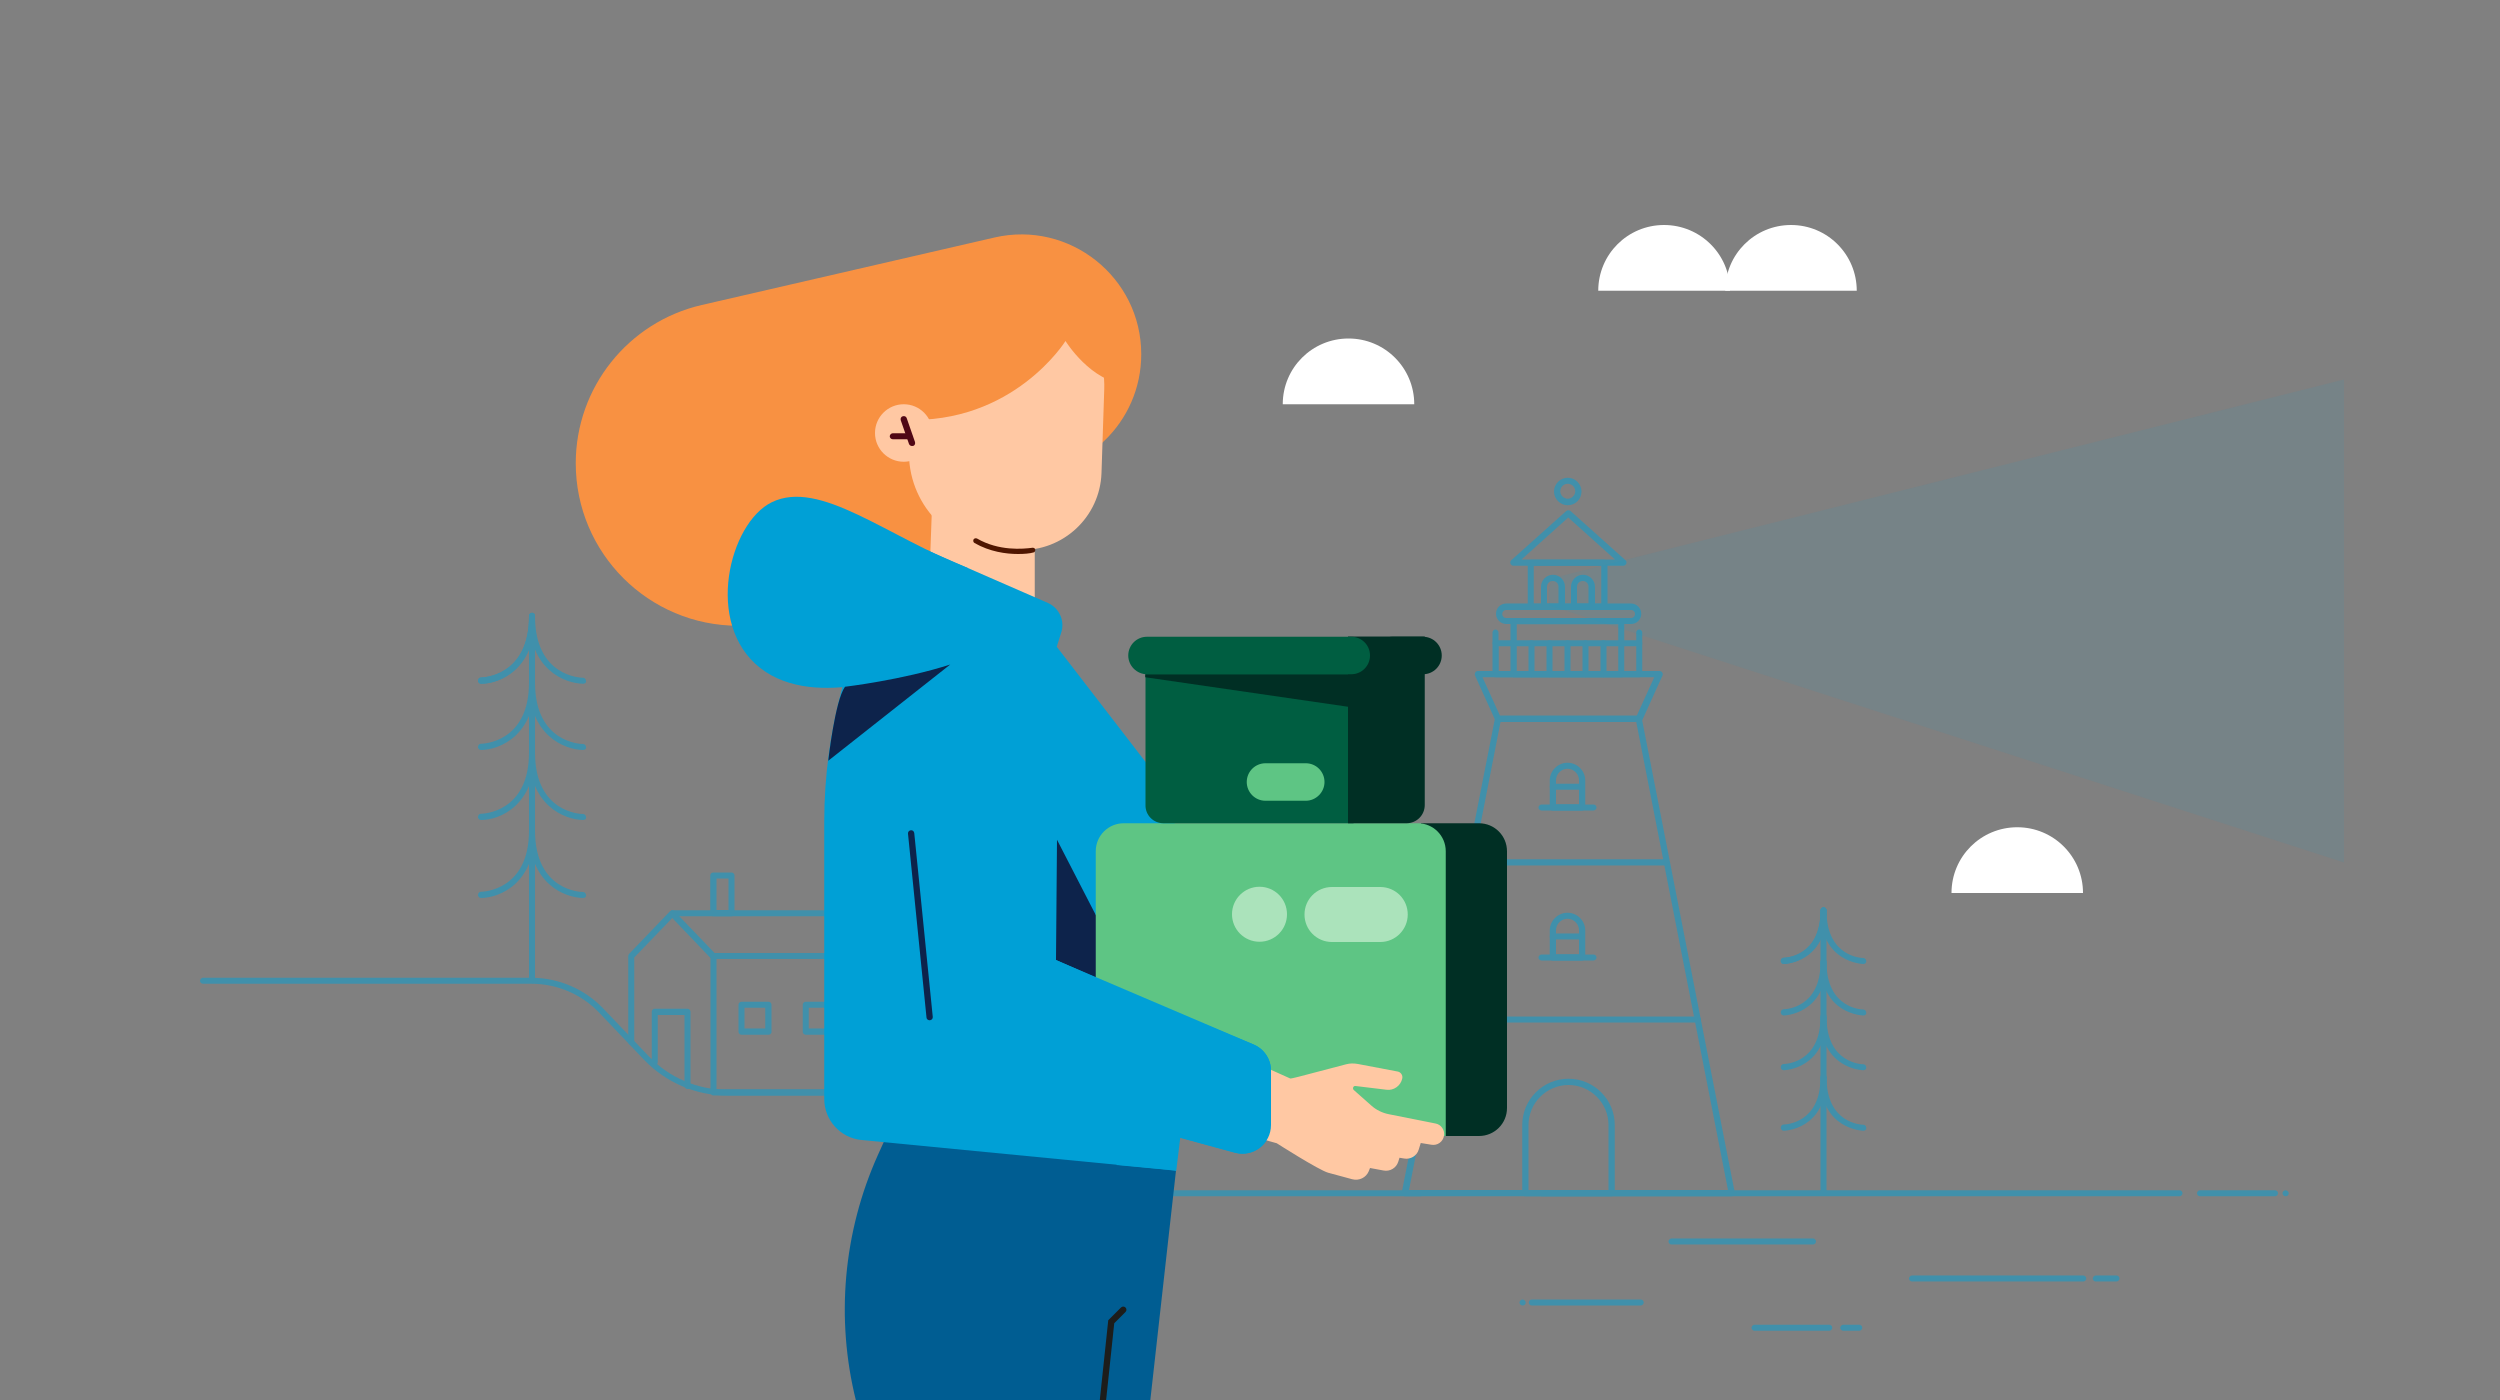 <svg width="1000" height="560" viewBox="0 0 1000 560" fill="none" xmlns="http://www.w3.org/2000/svg">
<rect x="0" y="0" width="1000" height="560" fill="#808080" stroke="none"/>
<g clip-path="url(#clip0)">
<g opacity="0.2">
<path opacity="0.4" d="M621.9 231L937.6 151.8V345L619.8 242.2C619.8 242.2 618.4 232.8 621.9 231Z" fill="#00A0D6"/>
</g>
<g opacity="0.5">
<path d="M692.7 478.5H562C561.6 478.5 561.3 478.3 561 478C560.7 477.7 560.7 477.3 560.7 477L598 287.3C598.1 286.7 598.6 286.3 599.2 286.3H655.5C656.1 286.3 656.6 286.7 656.7 287.3L693.9 477C694 477.4 693.9 477.7 693.6 478C693.3 478.3 693.1 478.5 692.7 478.5ZM563.6 476H691.2L654.5 288.8H600.2L563.6 476Z" fill="#00A0D6"/>
<path d="M655.5 288.799H599.2C598.7 288.799 598.3 288.499 598.1 288.099L590 270.199C589.8 269.799 589.9 269.399 590.1 268.999C590.3 268.599 590.7 268.399 591.2 268.399H663.8C664.2 268.399 664.6 268.599 664.9 268.999C665.1 269.399 665.2 269.799 665 270.199L656.9 288.099C656.5 288.499 656 288.799 655.5 288.799ZM600 286.299H654.7L661.7 270.899H593L600 286.299Z" fill="#00A0D6"/>
<path d="M612.6 270.9C611.9 270.9 611.4 270.3 611.4 269.7V257.3C611.4 256.6 612 256.1 612.6 256.1C613.2 256.1 613.8 256.7 613.8 257.3V269.7C613.9 270.3 613.3 270.9 612.6 270.9Z" fill="#00A0D6"/>
<path d="M619.8 270.9C619.1 270.9 618.6 270.3 618.6 269.7V257.3C618.6 256.6 619.2 256.1 619.8 256.1C620.4 256.1 621 256.7 621 257.3V269.7C621.1 270.3 620.5 270.9 619.8 270.9Z" fill="#00A0D6"/>
<path d="M634.2 270.9C633.5 270.9 633 270.3 633 269.7V257.3C633 256.6 633.6 256.1 634.2 256.1C634.8 256.1 635.4 256.7 635.4 257.3V269.7C635.4 270.3 634.9 270.9 634.2 270.9Z" fill="#00A0D6"/>
<path d="M627 270.9C626.3 270.9 625.8 270.3 625.8 269.7V257.3C625.8 256.6 626.4 256.1 627 256.1C627.6 256.1 628.2 256.7 628.2 257.3V269.7C628.2 270.3 627.7 270.9 627 270.9Z" fill="#00A0D6"/>
<path d="M641.4 270.9C640.7 270.9 640.2 270.3 640.2 269.7V257.3C640.2 256.6 640.8 256.1 641.4 256.1C642 256.1 642.6 256.7 642.6 257.3V269.7C642.6 270.3 642.1 270.9 641.4 270.9Z" fill="#00A0D6"/>
<path d="M632.8 324.2H621.1C620.4 324.2 619.9 323.6 619.9 323V312.2C619.9 308.3 623.1 305.1 627 305.1C630.9 305.1 634.1 308.3 634.1 312.2V323C634.1 323.6 633.5 324.2 632.8 324.2ZM622.4 321.7H631.6V312.1C631.6 309.6 629.5 307.5 627 307.5C624.5 307.5 622.4 309.6 622.4 312.1V321.7Z" fill="#00A0D6"/>
<path d="M637.4 324.2H616.6C615.9 324.2 615.4 323.6 615.4 323C615.4 322.4 616 321.8 616.6 321.8H637.4C638.1 321.8 638.6 322.4 638.6 323C638.6 323.6 638.1 324.2 637.4 324.2Z" fill="#00A0D6"/>
<path d="M632.8 315.9H621.1C620.4 315.9 619.9 315.3 619.9 314.7C619.9 314.1 620.5 313.5 621.1 313.5H632.8C633.5 313.5 634 314.1 634 314.7C634 315.3 633.5 315.9 632.8 315.9Z" fill="#00A0D6"/>
<path d="M641.8 243.999H612.3C611.6 243.999 611.1 243.399 611.1 242.799V225.099C611.1 224.399 611.7 223.899 612.3 223.899H641.8C642.5 223.899 643 224.499 643 225.099V242.799C643 243.399 642.4 243.999 641.8 243.999ZM613.5 241.499H640.5V226.299H613.5V241.499Z" fill="#00A0D6"/>
<path d="M649.3 226.3H605.4C604.9 226.3 604.4 226 604.2 225.5C604 225 604.1 224.5 604.5 224.1L626.5 204.4C627 204 627.7 204 628.2 204.4L650.2 224.1C650.6 224.4 650.7 225 650.5 225.5C650.2 226 649.8 226.3 649.3 226.3ZM608.6 223.8H646L627.3 207L608.6 223.8Z" fill="#00A0D6"/>
<path d="M624.7 243.999H617.6C616.9 243.999 616.4 243.399 616.4 242.799V234.699C616.4 231.999 618.6 229.899 621.2 229.899C623.8 229.899 626 232.099 626 234.699V242.799C626 243.399 625.4 243.999 624.7 243.999ZM618.8 241.499H623.4V234.699C623.4 233.399 622.4 232.399 621.1 232.399C619.8 232.399 618.8 233.399 618.8 234.699V241.499Z" fill="#00A0D6"/>
<path d="M636.7 243.999H629.6C628.9 243.999 628.4 243.399 628.4 242.799V234.699C628.4 231.999 630.6 229.899 633.2 229.899C635.8 229.899 638 232.099 638 234.699V242.799C638 243.399 637.4 243.999 636.7 243.999ZM630.8 241.499H635.4V234.699C635.4 233.399 634.4 232.399 633.1 232.399C631.8 232.399 630.8 233.399 630.8 234.699V241.499Z" fill="#00A0D6"/>
<path d="M665.8 346.199H588C587.3 346.199 586.8 345.599 586.8 344.899C586.8 344.199 587.4 343.699 588 343.699H665.8C666.5 343.699 667 344.299 667 344.899C667 345.499 666.5 346.199 665.8 346.199Z" fill="#00A0D6"/>
<path d="M679.1 409H576.6C575.9 409 575.4 408.4 575.4 407.8C575.4 407.2 576 406.6 576.6 406.6H679.2C679.9 406.6 680.4 407.2 680.4 407.8C680.4 408.4 679.8 409 679.1 409Z" fill="#00A0D6"/>
<path d="M644.6 478.5H610.1C609.4 478.5 608.9 477.9 608.9 477.3V450C608.9 439.8 617.2 431.5 627.4 431.5C637.6 431.5 645.9 439.8 645.9 450V477.2C645.9 477.9 645.3 478.5 644.6 478.5ZM611.4 476H643.4V450C643.4 441.2 636.2 434 627.4 434C618.6 434 611.4 441.2 611.4 450V476Z" fill="#00A0D6"/>
<path d="M652.4 249.599H602.5C600.3 249.599 598.4 247.799 598.4 245.499C598.4 243.199 600.2 241.399 602.5 241.399H652.4C654.6 241.399 656.5 243.199 656.5 245.499C656.5 247.799 654.7 249.599 652.4 249.599ZM602.5 243.999C601.6 243.999 600.9 244.699 600.9 245.599C600.9 246.499 601.6 247.199 602.5 247.199H652.4C653.3 247.199 654 246.499 654 245.599C654 244.699 653.3 243.999 652.4 243.999H602.5Z" fill="#00A0D6"/>
<path d="M568.2 478.5H424.9C416.9 478.5 409.1 475.7 403 470.6L375.3 447.6C368 441.6 358.8 438.2 349.3 438.2H290.8C278.4 438.2 266.4 433 257.8 424.1L239.7 405.1C232.7 397.7 222.8 393.5 212.6 393.5H81.2C80.5 393.5 80 392.9 80 392.3C80 391.7 80.6 391.1 81.2 391.1H212.5C223.4 391.1 233.9 395.6 241.4 403.5L259.5 422.5C267.6 431 278.9 435.9 290.6 435.9H349.1C359.1 435.9 368.9 439.4 376.7 445.8L404.4 468.8C410.1 473.5 417.3 476.1 424.8 476.1H568.1C568.8 476.1 569.3 476.7 569.3 477.3C569.3 477.9 568.9 478.5 568.2 478.5Z" fill="#00A0D6"/>
<path d="M871.8 478.5H616.6C615.9 478.5 615.4 477.9 615.4 477.3C615.4 476.7 616 476.1 616.6 476.1H871.8C872.5 476.1 873 476.7 873 477.3C873 477.9 872.5 478.5 871.8 478.5Z" fill="#00A0D6"/>
<path d="M632.8 384.2H621.1C620.4 384.2 619.9 383.6 619.9 383V372.2C619.9 368.3 623.1 365.1 627 365.1C630.9 365.1 634.1 368.3 634.1 372.2V383C634.1 383.6 633.5 384.2 632.8 384.2ZM622.4 381.7H631.6V372.1C631.6 369.6 629.5 367.5 627 367.5C624.5 367.5 622.4 369.6 622.4 372.1V381.7Z" fill="#00A0D6"/>
<path d="M637.4 384.2H616.6C615.9 384.2 615.4 383.6 615.4 383C615.4 382.4 616 381.8 616.6 381.8H637.4C638.1 381.8 638.6 382.4 638.6 383C638.6 383.6 638.1 384.2 637.4 384.2Z" fill="#00A0D6"/>
<path d="M632.8 375.799H621.1C620.4 375.799 619.9 375.199 619.9 374.599C619.9 373.999 620.5 373.399 621.1 373.399H632.8C633.5 373.399 634 373.999 634 374.599C634 375.199 633.5 375.799 632.8 375.799Z" fill="#00A0D6"/>
<path d="M648.5 270.9H605.4C604.7 270.9 604.2 270.3 604.2 269.7V248.5C604.2 247.8 604.8 247.3 605.4 247.3H648.5C649.2 247.3 649.7 247.9 649.7 248.5V269.7C649.8 270.3 649.2 270.9 648.5 270.9ZM606.7 268.4H647.3V249.7H606.7V268.4Z" fill="#00A0D6"/>
<path d="M655.7 270.9H598.2C597.5 270.9 597 270.3 597 269.7V257.3C597 256.6 597.6 256.1 598.2 256.1H655.7C656.4 256.1 656.9 256.7 656.9 257.3V269.7C657 270.3 656.4 270.9 655.7 270.9ZM599.5 268.4H654.5V258.5H599.5V268.4Z" fill="#00A0D6"/>
<path d="M598.2 258.4C597.5 258.4 597 257.8 597 257.2V253C597 252.3 597.6 251.8 598.2 251.8C598.8 251.8 599.4 252.4 599.4 253V257.2C599.5 257.9 598.9 258.4 598.2 258.4Z" fill="#00A0D6"/>
<path d="M655.7 258.4C655 258.4 654.5 257.8 654.5 257.2V253C654.5 252.3 655.1 251.8 655.7 251.8C656.3 251.8 656.9 252.4 656.9 253V257.2C657 257.9 656.4 258.4 655.7 258.4Z" fill="#00A0D6"/>
<path d="M656.3 522.2H612.7C612 522.2 611.5 521.6 611.5 521C611.5 520.4 612.1 519.8 612.7 519.8H656.3C657 519.8 657.5 520.4 657.5 521C657.5 521.6 656.9 522.2 656.3 522.2Z" fill="#00A0D6"/>
<path d="M609.1 522.2C608.3 522.2 607.8 521.6 607.8 521C607.8 520.4 608.4 519.8 609 519.8C609.6 519.8 610.3 520.4 610.3 521C610.3 521.6 609.8 522.2 609.1 522.2Z" fill="#00A0D6"/>
<path d="M725.199 497.799H668.599C667.899 497.799 667.399 497.199 667.399 496.599C667.399 495.999 667.999 495.399 668.599 495.399H725.199C725.899 495.399 726.399 495.999 726.399 496.599C726.399 497.199 725.899 497.799 725.199 497.799Z" fill="#00A0D6"/>
<path d="M731.7 532.299H701.8C701.1 532.299 700.6 531.699 700.6 531.099C700.6 530.499 701.2 529.899 701.8 529.899H731.7C732.4 529.899 732.9 530.499 732.9 531.099C732.9 531.699 732.4 532.299 731.7 532.299Z" fill="#00A0D6"/>
<path d="M743.7 532.299H737.3C736.6 532.299 736.1 531.699 736.1 531.099C736.1 530.499 736.7 529.899 737.3 529.899H743.7C744.4 529.899 744.9 530.499 744.9 531.099C744.9 531.699 744.4 532.299 743.7 532.299Z" fill="#00A0D6"/>
<path d="M833.3 512.599H764.8C764.1 512.599 763.6 511.999 763.6 511.399C763.6 510.799 764.2 510.199 764.8 510.199H833.3C834 510.199 834.5 510.799 834.5 511.399C834.5 511.999 834 512.599 833.3 512.599Z" fill="#00A0D6"/>
<path d="M846.6 512.599H838.3C837.6 512.599 837.1 511.999 837.1 511.399C837.1 510.799 837.7 510.199 838.3 510.199H846.6C847.3 510.199 847.8 510.799 847.8 511.399C847.8 511.999 847.2 512.599 846.6 512.599Z" fill="#00A0D6"/>
<path d="M910 478.5H880C879.3 478.5 878.8 477.9 878.8 477.3C878.8 476.7 879.4 476.1 880 476.1H910C910.7 476.1 911.2 476.7 911.2 477.3C911.2 477.9 910.7 478.5 910 478.5Z" fill="#00A0D6"/>
<path d="M914.3 478.5C913.5 478.5 913 477.9 913 477.3C913 476.7 913.6 476.1 914.2 476.1C914.8 476.1 915.5 476.7 915.5 477.3C915.5 477.9 915 478.5 914.3 478.5Z" fill="#00A0D6"/>
<path d="M627.1 202.1C624.1 202.1 621.6 199.6 621.6 196.6C621.6 193.6 624.1 191.1 627.1 191.1C630.1 191.1 632.6 193.6 632.6 196.6C632.6 199.6 630.2 202.1 627.1 202.1ZM627.1 193.5C625.4 193.5 624.1 194.9 624.1 196.5C624.1 198.1 625.5 199.5 627.1 199.5C628.7 199.5 630.1 198.1 630.1 196.5C630.1 194.9 628.8 193.5 627.1 193.5Z" fill="#00A0D6"/>
<path d="M212.801 392.399C212.101 392.399 211.601 391.799 211.601 391.199V246.399C211.601 245.699 212.201 245.199 212.801 245.199C213.401 245.199 214.001 245.799 214.001 246.399V391.099C214.101 391.799 213.501 392.399 212.801 392.399Z" fill="#00A0D6"/>
<path d="M192.4 273.5C191.7 273.5 191.2 272.9 191.2 272.3C191.2 271.6 191.7 271 192.4 271C193.2 271 211.7 270.5 211.6 246.4C211.6 245.7 212.2 245.1 212.8 245.1C213.5 245.1 214 245.7 214 246.3C214.1 267.7 199.9 273.5 192.4 273.5Z" fill="#00A0D6"/>
<path d="M233.3 273.499C225.8 273.399 211.5 267.699 211.6 246.399C211.6 245.699 212.2 245.199 212.8 245.199C213.5 245.199 214 245.799 214 246.499C214 270.699 232.4 271.099 233.2 271.099C233.9 271.099 234.4 271.699 234.4 272.399C234.6 272.999 234 273.499 233.3 273.499Z" fill="#00A0D6"/>
<path d="M192.4 273.5C191.7 273.5 191.2 272.9 191.2 272.3C191.2 271.6 191.7 271 192.4 271C193.2 271 211.7 270.5 211.6 246.4C211.6 245.7 212.2 245.1 212.8 245.1C213.5 245.1 214 245.7 214 246.3C214.1 267.7 199.9 273.5 192.4 273.5Z" fill="#00A0D6"/>
<path d="M233.3 299.999C225.8 299.899 211.5 294.199 211.6 272.899C211.6 272.199 212.2 271.699 212.8 271.699C213.5 271.699 214 272.299 214 272.999C214 297.199 232.4 297.599 233.2 297.599C233.9 297.599 234.4 298.199 234.4 298.899C234.6 299.399 234 299.999 233.3 299.999Z" fill="#00A0D6"/>
<path d="M192.4 300C191.7 300 191.2 299.4 191.2 298.8C191.2 298.1 191.7 297.5 192.4 297.5C193.2 297.5 211.7 297 211.6 272.9C211.6 272.2 212.2 271.6 212.8 271.6C213.5 271.6 214 272.2 214 272.8C214.1 294.2 199.9 299.9 192.4 300Z" fill="#00A0D6"/>
<path d="M233.3 327.999C225.8 327.899 211.5 322.199 211.6 300.899C211.6 300.199 212.2 299.699 212.8 299.699C213.5 299.699 214 300.299 214 300.999C214 325.199 232.4 325.599 233.2 325.599C233.9 325.599 234.4 326.199 234.4 326.899C234.6 327.499 234 327.999 233.3 327.999Z" fill="#00A0D6"/>
<path d="M192.4 328C191.7 328 191.2 327.4 191.2 326.8C191.2 326.1 191.7 325.5 192.4 325.5C193.2 325.5 211.7 325 211.6 300.9C211.6 300.2 212.2 299.6 212.8 299.6C213.5 299.6 214 300.2 214 300.8C214.1 322.2 199.9 328 192.4 328Z" fill="#00A0D6"/>
<path d="M233.3 359.199C225.8 359.099 211.5 353.399 211.6 332.099C211.6 331.399 212.2 330.899 212.8 330.899C213.5 330.899 214 331.499 214 332.199C214 356.399 232.4 356.799 233.2 356.799C233.9 356.799 234.4 357.399 234.4 358.099C234.6 358.599 234 359.199 233.3 359.199Z" fill="#00A0D6"/>
<path d="M192.4 359.2C191.7 359.2 191.2 358.6 191.2 358C191.2 357.3 191.7 356.7 192.4 356.7C193.2 356.7 211.7 356.2 211.6 332.1C211.6 331.4 212.2 330.8 212.8 330.8C213.5 330.8 214 331.4 214 332C214.1 353.4 199.9 359.1 192.4 359.2Z" fill="#00A0D6"/>
<path d="M729.4 478.199C728.7 478.199 728.2 477.599 728.2 476.999V364.099C728.2 363.399 728.8 362.899 729.4 362.899C730 362.899 730.6 363.499 730.6 364.099V476.999C730.7 477.699 730.1 478.199 729.4 478.199Z" fill="#00A0D6"/>
<path d="M713.5 385.599C712.8 385.599 712.3 384.999 712.3 384.399C712.3 383.699 712.8 383.099 713.5 383.099C714.1 383.099 728.3 382.699 728.2 364.199C728.2 363.499 728.8 362.899 729.4 362.899C730.1 362.899 730.6 363.499 730.6 364.099C730.7 385.199 713.6 385.599 713.5 385.599Z" fill="#00A0D6"/>
<path d="M745.4 385.599C745.2 385.599 728.1 385.199 728.2 364.199C728.2 363.499 728.8 362.999 729.4 362.999C730.1 362.999 730.6 363.599 730.6 364.299C730.6 382.799 744.7 383.199 745.3 383.199C746 383.199 746.5 383.799 746.5 384.499C746.6 384.999 746.1 385.599 745.4 385.599Z" fill="#00A0D6"/>
<path d="M713.5 385.599C712.8 385.599 712.3 384.999 712.3 384.399C712.3 383.699 712.8 383.099 713.5 383.099C714.1 383.099 728.3 382.699 728.2 364.199C728.2 363.499 728.8 362.899 729.4 362.899C730.1 362.899 730.6 363.499 730.6 364.099C730.7 385.199 713.6 385.599 713.5 385.599Z" fill="#00A0D6"/>
<path d="M745.4 406.2C745.2 406.2 728.1 405.8 728.2 384.8C728.2 384.1 728.8 383.6 729.4 383.6C730.1 383.6 730.6 384.2 730.6 384.9C730.6 403.4 744.7 403.8 745.3 403.8C746 403.8 746.5 404.4 746.5 405.1C746.6 405.6 746.1 406.2 745.4 406.2Z" fill="#00A0D6"/>
<path d="M713.5 406.199C712.8 406.199 712.3 405.599 712.3 404.999C712.3 404.299 712.8 403.699 713.5 403.699C714.1 403.699 728.3 403.299 728.2 384.799C728.2 384.099 728.8 383.499 729.4 383.499C730.1 383.499 730.6 384.099 730.6 384.699C730.7 405.799 713.6 406.199 713.5 406.199Z" fill="#00A0D6"/>
<path d="M745.4 428.099C745.2 428.099 728.1 427.699 728.2 406.699C728.2 405.999 728.8 405.499 729.4 405.499C730.1 405.499 730.6 406.099 730.6 406.799C730.6 425.299 744.7 425.699 745.3 425.699C746 425.699 746.5 426.299 746.5 426.999C746.6 427.499 746.1 428.099 745.4 428.099Z" fill="#00A0D6"/>
<path d="M713.5 428.099C712.8 428.099 712.3 427.499 712.3 426.899C712.3 426.199 712.8 425.599 713.5 425.599C714.1 425.599 728.3 425.199 728.2 406.699C728.2 405.999 728.8 405.399 729.4 405.399C730.1 405.399 730.6 405.999 730.6 406.599C730.7 427.699 713.6 428.099 713.5 428.099Z" fill="#00A0D6"/>
<path d="M745.4 452.299C745.2 452.299 728.1 451.899 728.2 430.899C728.2 430.199 728.8 429.699 729.4 429.699C730.1 429.699 730.6 430.299 730.6 430.999C730.6 449.499 744.7 449.899 745.3 449.899C746 449.899 746.5 450.499 746.5 451.199C746.6 451.799 746.1 452.299 745.4 452.299Z" fill="#00A0D6"/>
<path d="M713.5 452.3C712.8 452.3 712.3 451.7 712.3 451.1C712.3 450.4 712.8 449.8 713.5 449.8C714.1 449.8 728.3 449.4 728.2 430.9C728.2 430.2 728.8 429.6 729.4 429.6C730.1 429.6 730.6 430.2 730.6 430.8C730.7 452 713.6 452.3 713.5 452.3Z" fill="#00A0D6"/>
<path d="M349.3 438.199H285.4C284.7 438.199 284.2 437.599 284.2 436.999V382.399C284.2 381.699 284.8 381.199 285.4 381.199H349.3C350 381.199 350.5 381.799 350.5 382.399V436.999C350.5 437.699 350 438.199 349.3 438.199ZM286.6 435.699H348V383.599H286.6V435.699Z" fill="#00A0D6"/>
<path d="M252.5 418C251.8 418 251.3 417.4 251.3 416.8V382.5C251.3 382.2 251.4 381.9 251.6 381.6L268 364.5C268.5 364 269.3 364 269.8 364.5L286.2 381.6C286.7 382.1 286.7 382.9 286.2 383.4C285.7 383.9 284.9 383.9 284.4 383.4L268.9 367.2L253.7 383V416.8C253.8 417.4 253.2 418 252.5 418Z" fill="#00A0D6"/>
<path d="M349.3 383.6C349 383.6 348.6 383.5 348.4 383.2L333.7 366.5H269C268.3 366.5 267.8 365.9 267.8 365.3C267.8 364.7 268.4 364.1 269 364.1H334.2C334.6 364.1 334.9 364.3 335.1 364.5L350.2 381.6C350.7 382.1 350.6 382.9 350.1 383.4C349.9 383.5 349.6 383.6 349.3 383.6Z" fill="#00A0D6"/>
<path d="M307.4 413.899H296.6C295.9 413.899 295.4 413.299 295.4 412.699V401.899C295.4 401.199 296 400.699 296.6 400.699H307.4C308.1 400.699 308.6 401.299 308.6 401.899V412.699C308.7 413.299 308.1 413.899 307.4 413.899ZM297.8 411.399H306.1V403.099H297.8V411.399Z" fill="#00A0D6"/>
<path d="M333.1 413.899H322.3C321.6 413.899 321.1 413.299 321.1 412.699V401.899C321.1 401.199 321.7 400.699 322.3 400.699H333.1C333.8 400.699 334.3 401.299 334.3 401.899V412.699C334.4 413.299 333.8 413.899 333.1 413.899ZM323.5 411.399H331.8V403.099H323.5V411.399Z" fill="#00A0D6"/>
<path d="M275 435.6C274.3 435.6 273.8 435 273.8 434.4V406H263.1V424.9C263.1 425.6 262.5 426.1 261.9 426.1C261.3 426.1 260.7 425.5 260.7 424.9V404.7C260.7 404 261.3 403.5 261.9 403.5H275C275.7 403.5 276.2 404.1 276.2 404.7V434.4C276.3 435 275.7 435.6 275 435.6Z" fill="#00A0D6"/>
<path d="M292.6 366.5H285.3C284.6 366.5 284.1 365.9 284.1 365.3V350.2C284.1 349.5 284.7 349 285.3 349H292.6C293.3 349 293.8 349.6 293.8 350.2V365.3C293.9 365.9 293.3 366.5 292.6 366.5ZM286.6 364H291.4V351.4H286.6V364Z" fill="#00A0D6"/>
</g>
<path d="M690.1 116.3C690.1 101.7 701.9 90 716.4 90C731 90 742.7 101.8 742.7 116.3H690.1Z" fill="white"/>
<path d="M639.3 116.3C639.3 101.7 651.1 90 665.6 90C680.2 90 692 101.8 692 116.3H639.3Z" fill="white"/>
<path d="M780.6 357.2C780.6 342.6 792.4 330.9 806.9 330.9C821.5 330.9 833.2 342.7 833.2 357.2H780.6Z" fill="white"/>
<path d="M372 499.3H371.3C370.6 499.3 370.1 498.7 370.1 498.1C370.1 497.5 370.7 496.9 371.3 496.9H372C372.7 496.9 373.2 497.5 373.2 498.1C373.2 498.7 372.7 499.3 372 499.3Z" fill="#8EDDF9"/>
<path d="M362.1 437.801L351.2 461.901C337.3 492.801 334.2 527.501 342.4 560.301H460.1L470.4 468.201L362.1 437.801Z" fill="#005D92"/>
<path d="M399 240.701L358.3 222.901L367.1 196.101L405.8 219.201L399 240.701ZM361.3 221.501L397.4 237.301L402.8 220.401L368.5 199.901L361.3 221.501Z" fill="black"/>
<path d="M280.7 122L397.8 95C427.8 88.1 456.5 110.9 456.5 141.7C456.5 169 433.8 190.7 406.6 189.6L396.4 189.2V250.3H295.3C259.4 250.3 230.3 221.2 230.3 185.3C230.3 155.1 251.2 128.8 280.7 122Z" fill="#F89142"/>
<path d="M392.499 279.701C380.299 279.701 370.499 264.701 371.199 246.701L373.399 186.301H413.899V248.301C413.799 265.701 404.199 279.701 392.499 279.701Z" fill="#FFC8A3"/>
<path d="M407.599 220.001L400.899 219.801C379.599 219.101 362.899 201.301 363.599 179.901L364.499 153.101C365.199 131.801 382.999 115.101 404.399 115.801C425.699 116.501 442.399 134.301 441.699 155.701L440.599 189.201C439.999 206.801 425.199 220.601 407.599 220.001Z" fill="#FFC8A3"/>
<path fill-rule="evenodd" clip-rule="evenodd" d="M361.7 167.901C405.4 169.801 426.2 136.401 426.2 136.401L426.2 136.401C426.2 136.401 436.4 153.001 450.8 153.701C450.8 153.701 450 147.901 442.2 135.901C434.4 123.901 417.6 114.501 417.6 114.501L416.39 115.531C414.63 113.346 412.738 111.705 410.8 111.101C403.2 108.701 374.5 111.801 366.8 125.601C359.2 139.501 361.7 167.901 361.7 167.901Z" fill="#F89142"/>
<path d="M361.5 184.7C367.851 184.7 373 179.551 373 173.2C373 166.849 367.851 161.7 361.5 161.7C355.149 161.7 350 166.849 350 173.2C350 179.551 355.149 184.7 361.5 184.7Z" fill="#FFC8A3"/>
<path d="M364.8 178.4C364.3 178.4 363.8 178.1 363.6 177.6L360.3 168.1C360.1 167.4 360.4 166.7 361.1 166.5C361.8 166.3 362.5 166.6 362.7 167.3L366 176.8C366.2 177.5 365.9 178.2 365.2 178.4C365.1 178.3 365 178.4 364.8 178.4Z" fill="#500715"/>
<path d="M363.699 175.701H357.099C356.399 175.701 355.899 175.101 355.899 174.501C355.899 173.901 356.499 173.301 357.099 173.301H363.699C364.399 173.301 364.899 173.901 364.899 174.501C364.899 175.101 364.399 175.701 363.699 175.701Z" fill="#500715"/>
<path d="M372 220.6L419.2 241.2C423.7 243.2 426 248.3 424.5 253L422.7 258.7L462.4 310.2C467.3 316.6 470 324.4 470 332.5L470.4 468.2L344.6 456C336.2 455.2 329.7 448.1 329.7 439.6V328.6C329.7 292.1 339.6 256.2 358.4 224.9C361.3 220.3 367.1 218.5 372 220.6Z" fill="#00A0D6"/>
<path d="M422.799 335.9L422.399 384L454.999 398.4L422.799 335.9Z" fill="#0D234B"/>
<path d="M568.399 454.401H591.599C597.799 454.401 602.799 449.401 602.799 443.201V340.501C602.799 334.301 597.799 329.301 591.599 329.301H568.399V454.401Z" fill="#002F24"/>
<path d="M438.3 426.801V340.501C438.3 334.301 443.3 329.301 449.5 329.301H567.1C573.3 329.301 578.3 334.301 578.3 340.501V454.401H478.2" fill="#5EC584"/>
<path d="M552.1 376.801H532.8C526.7 376.801 521.8 371.901 521.8 365.801C521.8 359.701 526.7 354.801 532.8 354.801H552.1C558.2 354.801 563.1 359.701 563.1 365.801C563.1 371.801 558.2 376.801 552.1 376.801Z" fill="#ABE3BB"/>
<path d="M503.8 376.701C509.875 376.701 514.8 371.776 514.8 365.701C514.8 359.626 509.875 354.701 503.8 354.701C497.725 354.701 492.8 359.626 492.8 365.701C492.8 371.776 497.725 376.701 503.8 376.701Z" fill="#ABE3BB"/>
<path d="M384.2 246C397.9 246 419.9 256.7 420.7 270.4L411.5 379.4L501.5 417.8C505.7 419.6 508.4 423.7 508.4 428.2V450C508.4 457.6 501.2 463.1 493.9 461.1L394.5 433.9C382.1 430.4 373.1 419.7 371.9 406.9L358.7 274.6C356.9 259.3 368.9 246 384.2 246Z" fill="#00A0D6"/>
<path d="M465.4 329.301H541.4V257.301H458.2V322.001C458.1 326.001 461.3 329.301 465.4 329.301Z" fill="#005E41"/>
<path d="M562.6 329.301H539.2V254.601H569.9V322.001C569.9 326.001 566.7 329.301 562.6 329.301Z" fill="#002F24"/>
<path d="M569.2 269.7H557C552.8 269.7 549.5 266.3 549.5 262.2C549.5 258 552.9 254.7 557 254.7H569.2C573.4 254.7 576.7 258.1 576.7 262.2C576.7 266.3 573.4 269.7 569.2 269.7Z" fill="#002F24"/>
<path d="M458.1 270.9L539.2 282.7V269.7H458.1V270.9Z" fill="#002F24"/>
<path d="M522.3 320.301H506.2C502 320.301 498.7 316.901 498.7 312.801C498.7 308.601 502.1 305.301 506.2 305.301H522.3C526.5 305.301 529.8 308.701 529.8 312.801C529.8 316.901 526.4 320.301 522.3 320.301Z" fill="#5EC584"/>
<path d="M458.8 269.7H540.5C544.7 269.7 548 266.3 548 262.2C548 258 544.6 254.7 540.5 254.7H458.8C454.6 254.7 451.3 258.1 451.3 262.2C451.3 266.3 454.7 269.7 458.8 269.7Z" fill="#005E41"/>
<path d="M366.6 267.5C366.6 267.5 326.7 284.9 304.1 267.2C281.5 249.5 291.8 209.1 308.7 200.9C327.9 191.5 354.7 214.6 387.1 227.2L366.6 267.5Z" fill="#00A0D6"/>
<path d="M574.2 449.4L555.6 445.7C553 445.2 550.5 444 548.5 442.2L541.5 436C541.3 435.8 541.2 435.6 541.2 435.3C541.2 434.7 541.7 434.3 542.2 434.4L554.6 435.9C557.5 436.3 560.3 434.3 560.9 431.4C561.2 430.1 560.3 428.8 559 428.6L543.2 425.6C541.6 425.3 540 425.3 538.5 425.7L522.5 429.9C522.1 430 516.6 431.5 516.1 431.4L466.3 409L490 451.5L510.7 457.3C510.7 457.3 527.6 468.1 531.3 469.1L540.9 471.7C543.6 472.4 546.4 471.1 547.5 468.5L548 467.2L553.4 468.2C556 468.7 558.5 467.2 559.3 464.7L559.8 463.1L561.6 463.4C564.2 463.9 566.8 462.3 567.5 459.8L568.3 457.2L572.6 457.9C575 458.3 577.2 456.7 577.6 454.3C578 452.1 576.5 449.8 574.2 449.4Z" fill="#FFC8A3"/>
<path d="M434.5 390.101L501.4 417.801C505.7 419.601 508.4 423.701 508.4 428.301V450.001C508.4 457.501 501.3 463.001 494 461.001L418.6 440.501L434.5 390.101Z" fill="#00A0D6"/>
<path d="M407.199 221.6C402.399 221.6 395.899 220.7 389.799 217.2C389.299 216.9 389.199 216.3 389.399 215.8C389.699 215.3 390.299 215.2 390.799 215.4C399.599 220.5 409.199 219.6 412.999 219.1C413.499 219 414.099 219.4 414.099 219.9C414.199 220.4 413.799 221 413.299 221C411.899 221.4 409.799 221.6 407.199 221.6Z" fill="#4F1600"/>
<path d="M441.099 561.6H440.999C440.299 561.5 439.799 560.9 439.899 560.2L443.299 528.1L448.399 523C448.899 522.5 449.699 522.5 450.199 523C450.699 523.5 450.699 524.3 450.199 524.8L445.699 529.3L442.399 560.5C442.199 561.1 441.699 561.6 441.099 561.6Z" fill="#1D1D1B"/>
<path d="M371.8 408.101C371.2 408.101 370.6 407.601 370.6 407.001L363.2 333.501C363.1 332.801 363.6 332.201 364.3 332.101C365 332.001 365.6 332.501 365.7 333.201L373.1 406.701C373.2 407.401 372.7 408.001 372 408.101C371.9 408.101 371.8 408.101 371.8 408.101Z" fill="#0D234B"/>
<path d="M470.5 468.301L474.2 437.801L446.5 466.001L463.5 467.601" fill="#00A0D6"/>
<path d="M338 274.701C338 274.701 360.9 272.001 380.1 265.801L331.3 304.301C331.3 304.301 334 280.201 338 274.701Z" fill="#0D234B"/>
<path d="M513.1 161.7C513.1 147.1 524.9 135.4 539.4 135.4C554 135.4 565.7 147.2 565.7 161.7H513.1Z" fill="white"/>
</g>
<defs>
<clipPath id="clip0">
<rect width="1000" height="560" fill="white"/>
</clipPath>
</defs>
</svg>
